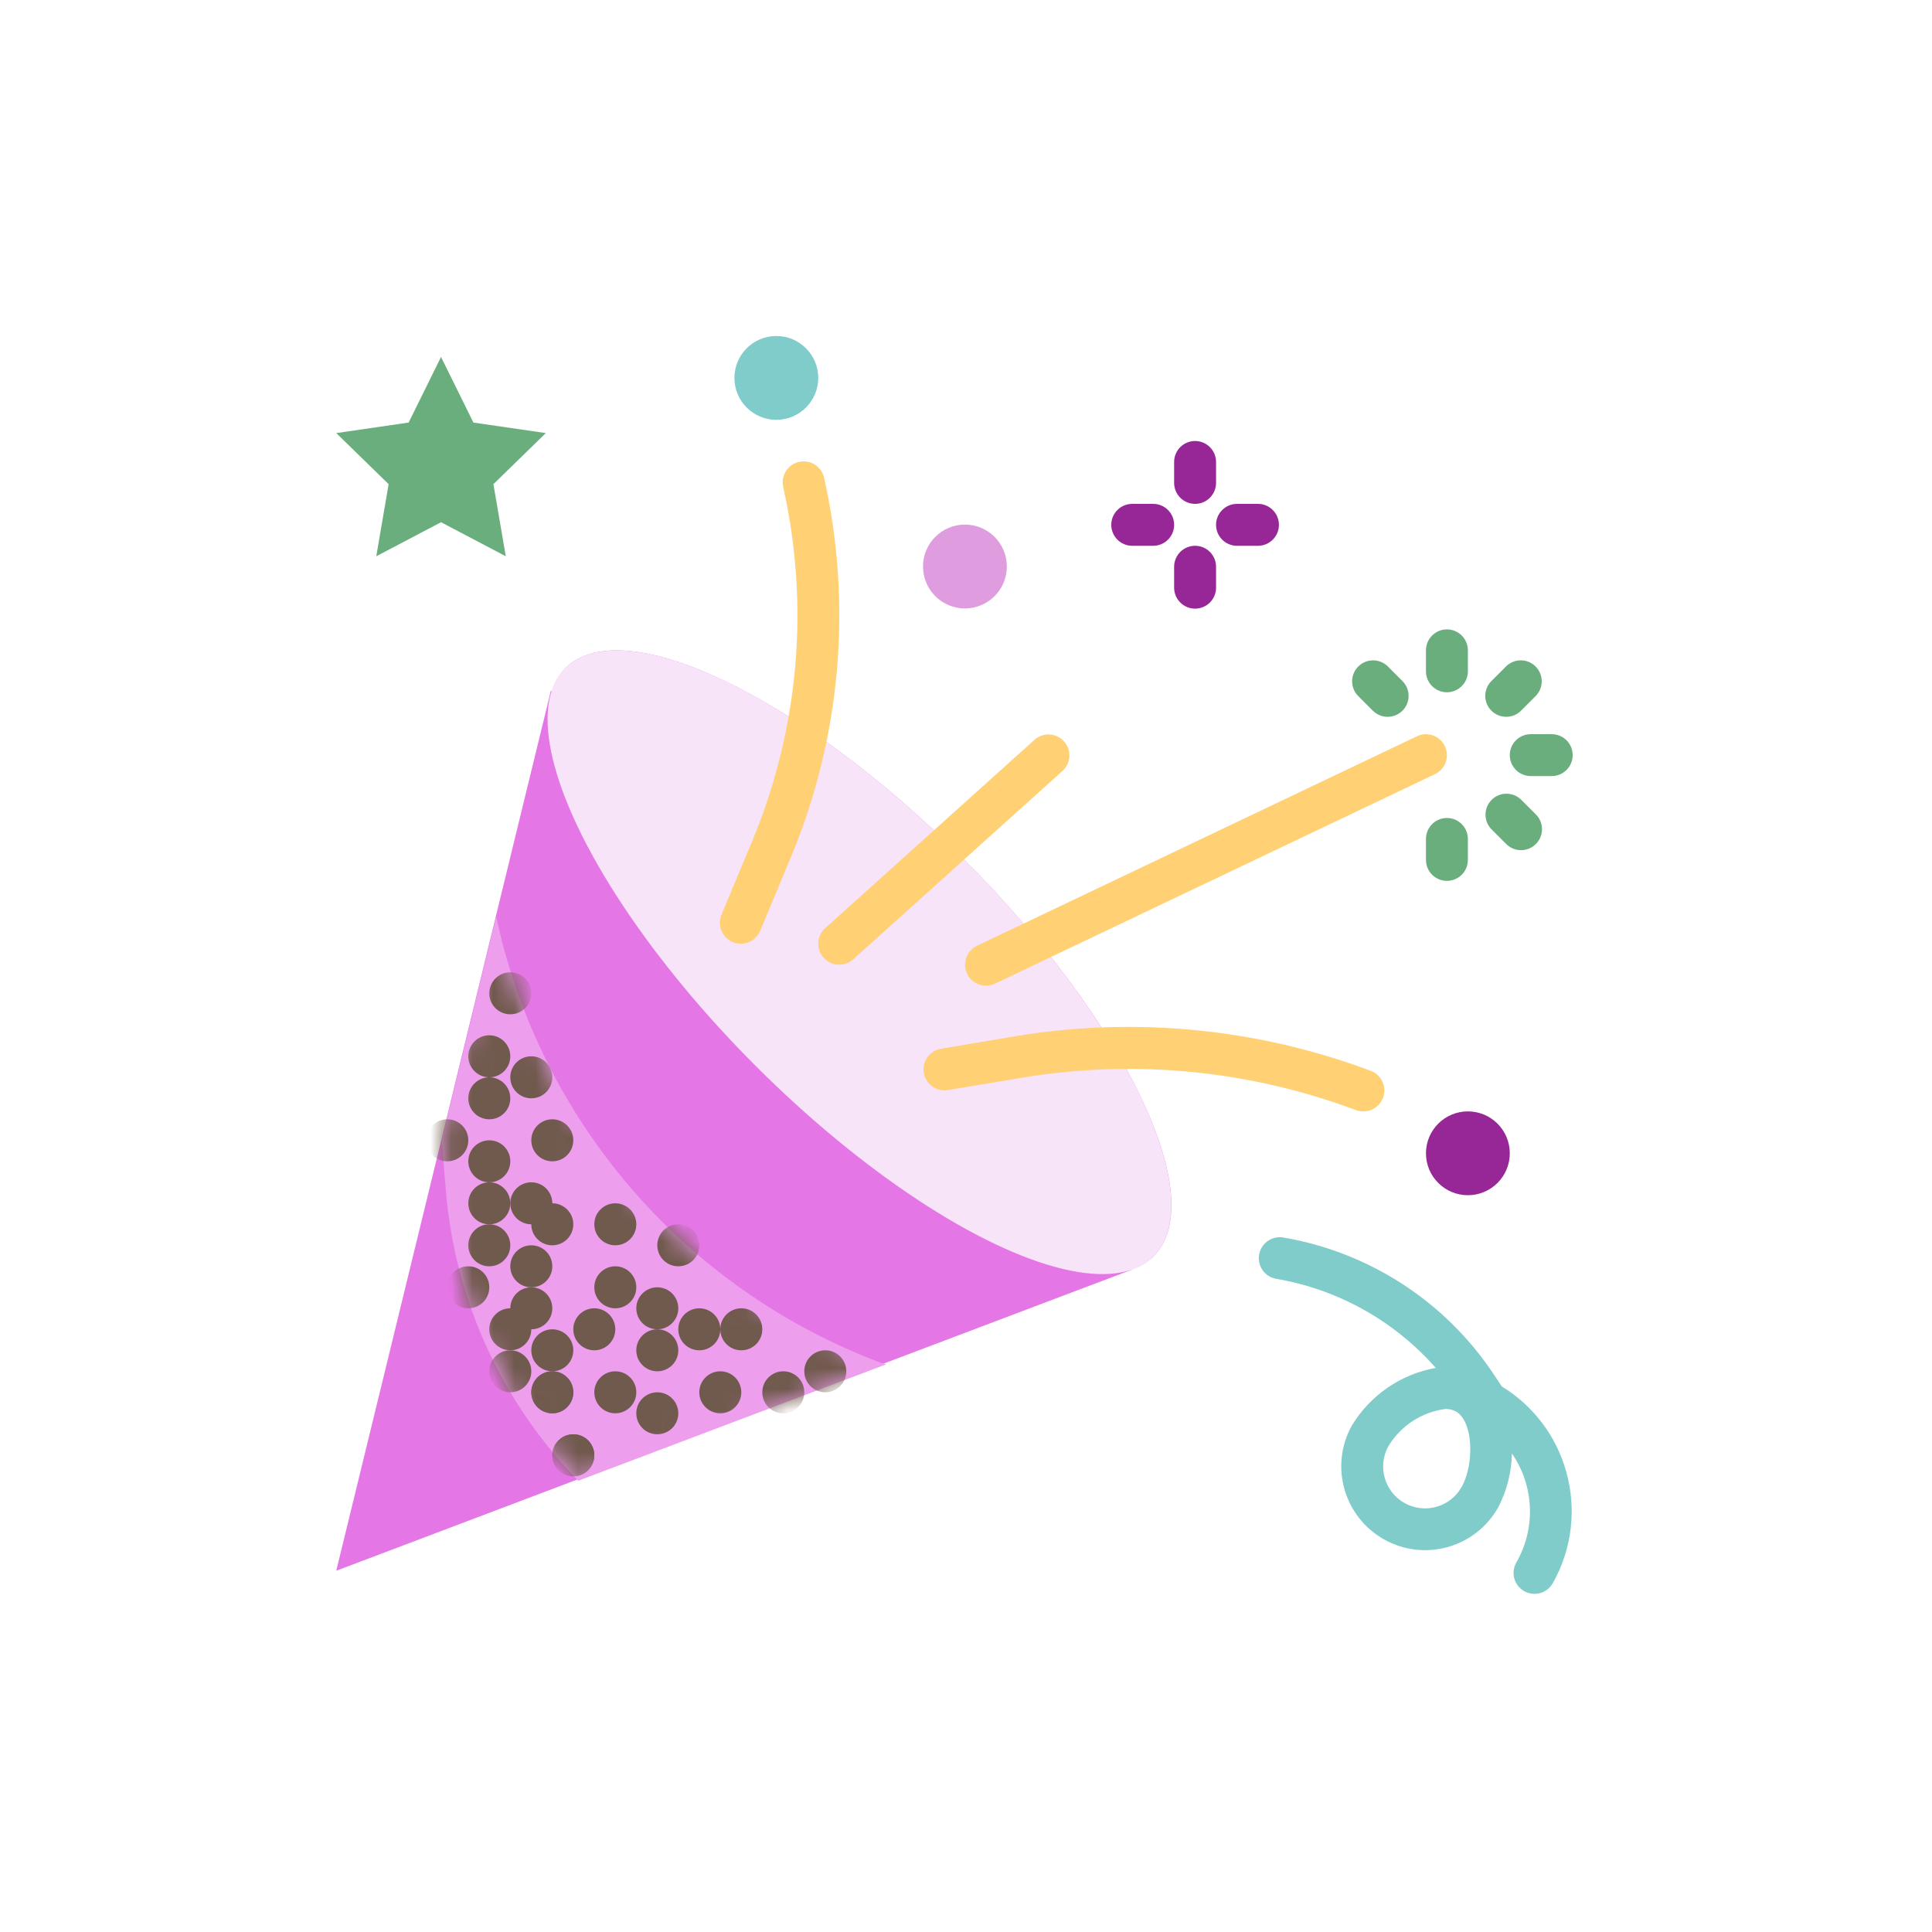 <svg xmlns="http://www.w3.org/2000/svg" xmlns:xlink="http://www.w3.org/1999/xlink" width="92" height="92" viewBox="0 0 92 92">
    <defs>
        <path id="hf74rwlssa" d="M2.933 1.297C2.821.87 2.722.44 2.63 0L.034 10.646l.2 2.434c.435 5.189 2.664 10.064 6.304 13.788L21.2 21.326c-.08-.025-.163-.043-.242-.07C12.067 17.922 5.347 10.48 2.933 1.297z"/>
    </defs>
    <g fill="none" fill-rule="evenodd">
        <g>
            <g transform="translate(-797 -672) translate(797 672)">
                <circle cx="46" cy="46" r="46"/>
                <g transform="translate(16 16)">
                    <path fill="#E576E5" fill-rule="nonzero" d="M29.865 24.883c-7.734-7.734-16.216-11.792-18.944-9.065-.3.314-.52.694-.643 1.11l-.044-.044L7.63 27.562 5.034 38.207 1.96 50.813.012 58.797l11.527-4.362L26.2 48.887l11.697-4.426-.014-.014c.391-.124.75-.336 1.048-.62 2.728-2.728-1.33-11.209-9.066-18.944z"/>
                    <ellipse cx="24.926" cy="29.819" fill="#F8E4F8" fill-rule="nonzero" rx="19.806" ry="6.985" transform="rotate(-135 24.926 29.82)"/>
                    <g fill="#FFD074" fill-rule="nonzero">
                        <path d="M30.698 31.06c-.12 0-.238-.021-.35-.063-5.067-1.897-10.543-2.43-15.88-1.542l-3.564.593c-.546.078-1.051-.301-1.129-.847-.075-.527.277-1.02.8-1.12l3.565-.6c5.683-.943 11.513-.377 16.908 1.642.519.187.788.758.602 1.277-.144.4-.527.666-.952.66zM12.735 25.073c-.551-.003-.995-.453-.992-1.004.002-.38.22-.727.563-.892l20.956-9.98c.498-.237 1.094-.025 1.33.473.238.497.026 1.093-.471 1.33l-20.957 9.979c-.134.063-.28.095-.429.094zM1.065 23.077c-.131 0-.262-.026-.383-.077-.508-.212-.749-.796-.537-1.305l1.451-3.482C3.83 12.88 4.35 6.983 3.086 1.34c-.13-.536.2-1.075.736-1.204.536-.13 1.075.2 1.204.735l.008.036c1.353 6.045.795 12.361-1.597 18.075l-1.452 3.482c-.154.372-.517.614-.92.614z" transform="translate(18.212 5.863)"/>
                    </g>
                    <circle cx="29.949" cy="10.977" r="1.996" fill="#DF9CDF" fill-rule="nonzero"/>
                    <path fill="#7FCCCB" fill-rule="nonzero" d="M20.968 3.992c-1.102 0-1.996-.894-1.996-1.996C18.972.894 19.866 0 20.968 0c1.102 0 1.996.894 1.996 1.996 0 1.102-.894 1.996-1.996 1.996z"/>
                    <circle cx="53.899" cy="38.919" r="1.996" fill="#972697" fill-rule="nonzero"/>
                    <g fill="#972697" fill-rule="nonzero">
                        <path d="M4.003 7.983c-.55 0-.998-.446-.998-.998v-.997c0-.552.447-.998.998-.998.551 0 .998.446.998.998v.997c0 .552-.446.998-.998.998zM4.003 2.994c-.55 0-.998-.447-.998-.998V.998c0-.551.447-.998.998-.998.551 0 .998.447.998.998v.998c0 .55-.446.998-.998.998zM6.997 4.99h-.998c-.551 0-.998-.447-.998-.998 0-.551.447-.998.998-.998h.998c.551 0 .998.447.998.998 0 .55-.447.998-.998.998zM2.007 4.99H1.01c-.552 0-.998-.447-.998-.998 0-.551.446-.998.998-.998h.997c.552 0 .998.447.998.998 0 .55-.446.998-.998.998z" transform="translate(36.906 5)"/>
                    </g>
                    <g transform="translate(5 27.642)">
                        <mask id="eu0hemj7rb" fill="#fff">
                            <use xlink:href="#hf74rwlssa"/>
                        </mask>
                        <use fill="#ED9FED" fill-rule="nonzero" xlink:href="#hf74rwlssa"/>
                        <g fill="#70594D" mask="url(#eu0hemj7rb)">
                            <g transform="translate(0 3.358)">
                                <circle cx="2.3" cy="3.3" r="1"/>
                                <circle cx="3.3" cy="18.3" r="1"/>
                                <circle cx="10.3" cy="15.3" r="1"/>
                                <circle cx="3.3" cy=".3" r="1"/>
                                <circle cx="4.3" cy="15.3" r="1"/>
                                <circle cx="11.3" cy="12.3" r="1"/>
                                <circle cx="4.3" cy="4.3" r="1"/>
                                <circle cx="5.3" cy="19.3" r="1"/>
                                <circle cx="12.3" cy="16.3" r="1"/>
                                <circle cx="2.3" cy="5.3" r="1"/>
                                <circle cx="10.3" cy="17.3" r="1"/>
                                <circle cx=".3" cy="7.3" r="1"/>
                                <circle cx="8.3" cy="19.3" r="1"/>
                                <circle cx="2.3" cy="8.3" r="1"/>
                                <circle cx="1.3" cy="14.3" r="1"/>
                                <circle cx="10.3" cy="20.3" r="1"/>
                                <circle cx="2.3" cy="12.3" r="1"/>
                                <circle cx="5.3" cy="19.3" r="1"/>
                                <circle cx="5.3" cy="17.3" r="1"/>
                                <circle cx="2.3" cy="10.3" r="1"/>
                                <circle cx="18.3" cy="18.3" r="1"/>
                                <circle cx="8.3" cy="14.3" r="1"/>
                                <circle cx="5.3" cy="7.3" r="1"/>
                                <circle cx="6.3" cy="22.3" r="1"/>
                                <circle cx="4.3" cy="13.3" r="1"/>
                                <circle cx="13.3" cy="19.3" r="1"/>
                                <circle cx="5.3" cy="11.3" r="1"/>
                                <circle cx="16.3" cy="19.3" r="1"/>
                                <circle cx="8.3" cy="11.3" r="1"/>
                                <circle cx="4.3" cy="10.3" r="1"/>
                                <circle cx="3.3" cy="16.3" r="1"/>
                                <circle cx="7.3" cy="16.3" r="1"/>
                                <circle cx="6.3" cy="22.3" r="1"/>
                                <circle cx="14.3" cy="16.3" r="1"/>
                            </g>
                        </g>
                    </g>
                    <path fill="#FFD074" fill-rule="nonzero" d="M23.962 29.938c-.551 0-.998-.447-.998-.999 0-.282.12-.552.33-.74l9.98-8.982c.416-.36 1.046-.315 1.407.102.35.405.319 1.015-.072 1.38l-9.98 8.982c-.183.165-.42.257-.667.257z"/>
                    <g fill="#6BAE7E" fill-rule="nonzero">
                        <path d="M52.901 24.948c-.55 0-.998-.447-.998-.998v-.998c0-.55.447-.998.998-.998.552 0 .998.447.998.998v.998c0 .551-.446.998-.998.998zM56.43 23.486c-.265 0-.519-.104-.705-.292l-.706-.706c-.383-.396-.372-1.028.024-1.41.387-.374 1-.374 1.387 0l.706.705c.39.39.39 1.021 0 1.41-.188.188-.441.293-.706.293zM57.891 19.958h-.998c-.551 0-.998-.446-.998-.998 0-.55.447-.997.998-.997h.998c.551 0 .998.446.998.997 0 .552-.447.998-.998.998zM55.725 17.136c-.552 0-.998-.447-.998-.998 0-.264.105-.518.292-.705l.706-.706c.396-.383 1.028-.372 1.41.025.374.386.374 1 0 1.386l-.705.706c-.187.187-.44.292-.705.292zM52.901 15.967c-.55 0-.998-.447-.998-.998v-.998c0-.551.447-.998.998-.998.552 0 .998.447.998.998v.998c0 .55-.446.998-.998.998zM50.078 17.136c-.264 0-.518-.105-.705-.292l-.706-.706c-.383-.396-.372-1.028.025-1.41.386-.374 1-.374 1.386 0l.706.705c.39.39.39 1.021 0 1.411-.187.187-.441.292-.706.292zM5.001 0L6.543 3.124 9.991 3.625 7.496 6.057 8.085 9.491 5.001 7.87 1.918 9.491 2.506 6.057.012 3.625 3.459 3.124z" transform="translate(0 .998)"/>
                    </g>
                    <path fill="#7FCCCB" fill-rule="nonzero" d="M58.574 54.053c-.475-1.682-1.568-3.122-3.06-4.032l-.411-.617c-2.305-3.447-5.93-5.791-10.02-6.48-.546-.077-1.051.302-1.13.848-.074.527.277 1.02.8 1.12 2.95.501 5.639 2 7.616 4.246-1.663.299-3.116 1.297-3.992 2.74-1.075 1.926-.386 4.357 1.54 5.432 1.924 1.075 4.356.386 5.43-1.54.41-.792.633-1.668.648-2.56 1.062 1.541 1.147 3.555.219 5.181-.282.474-.125 1.087.349 1.368.474.28 1.086.125 1.367-.35l.026-.046c.906-1.616 1.129-3.528.618-5.31zm-4.967.744c-.533.965-1.747 1.315-2.712.783-.965-.533-1.315-1.747-.783-2.712l.01-.016c.588-.964 1.581-1.61 2.702-1.758.173-.005.345.035.499.115.842.47.887 2.508.284 3.588z"/>
                </g>
            </g>
        </g>
    </g>
</svg>
